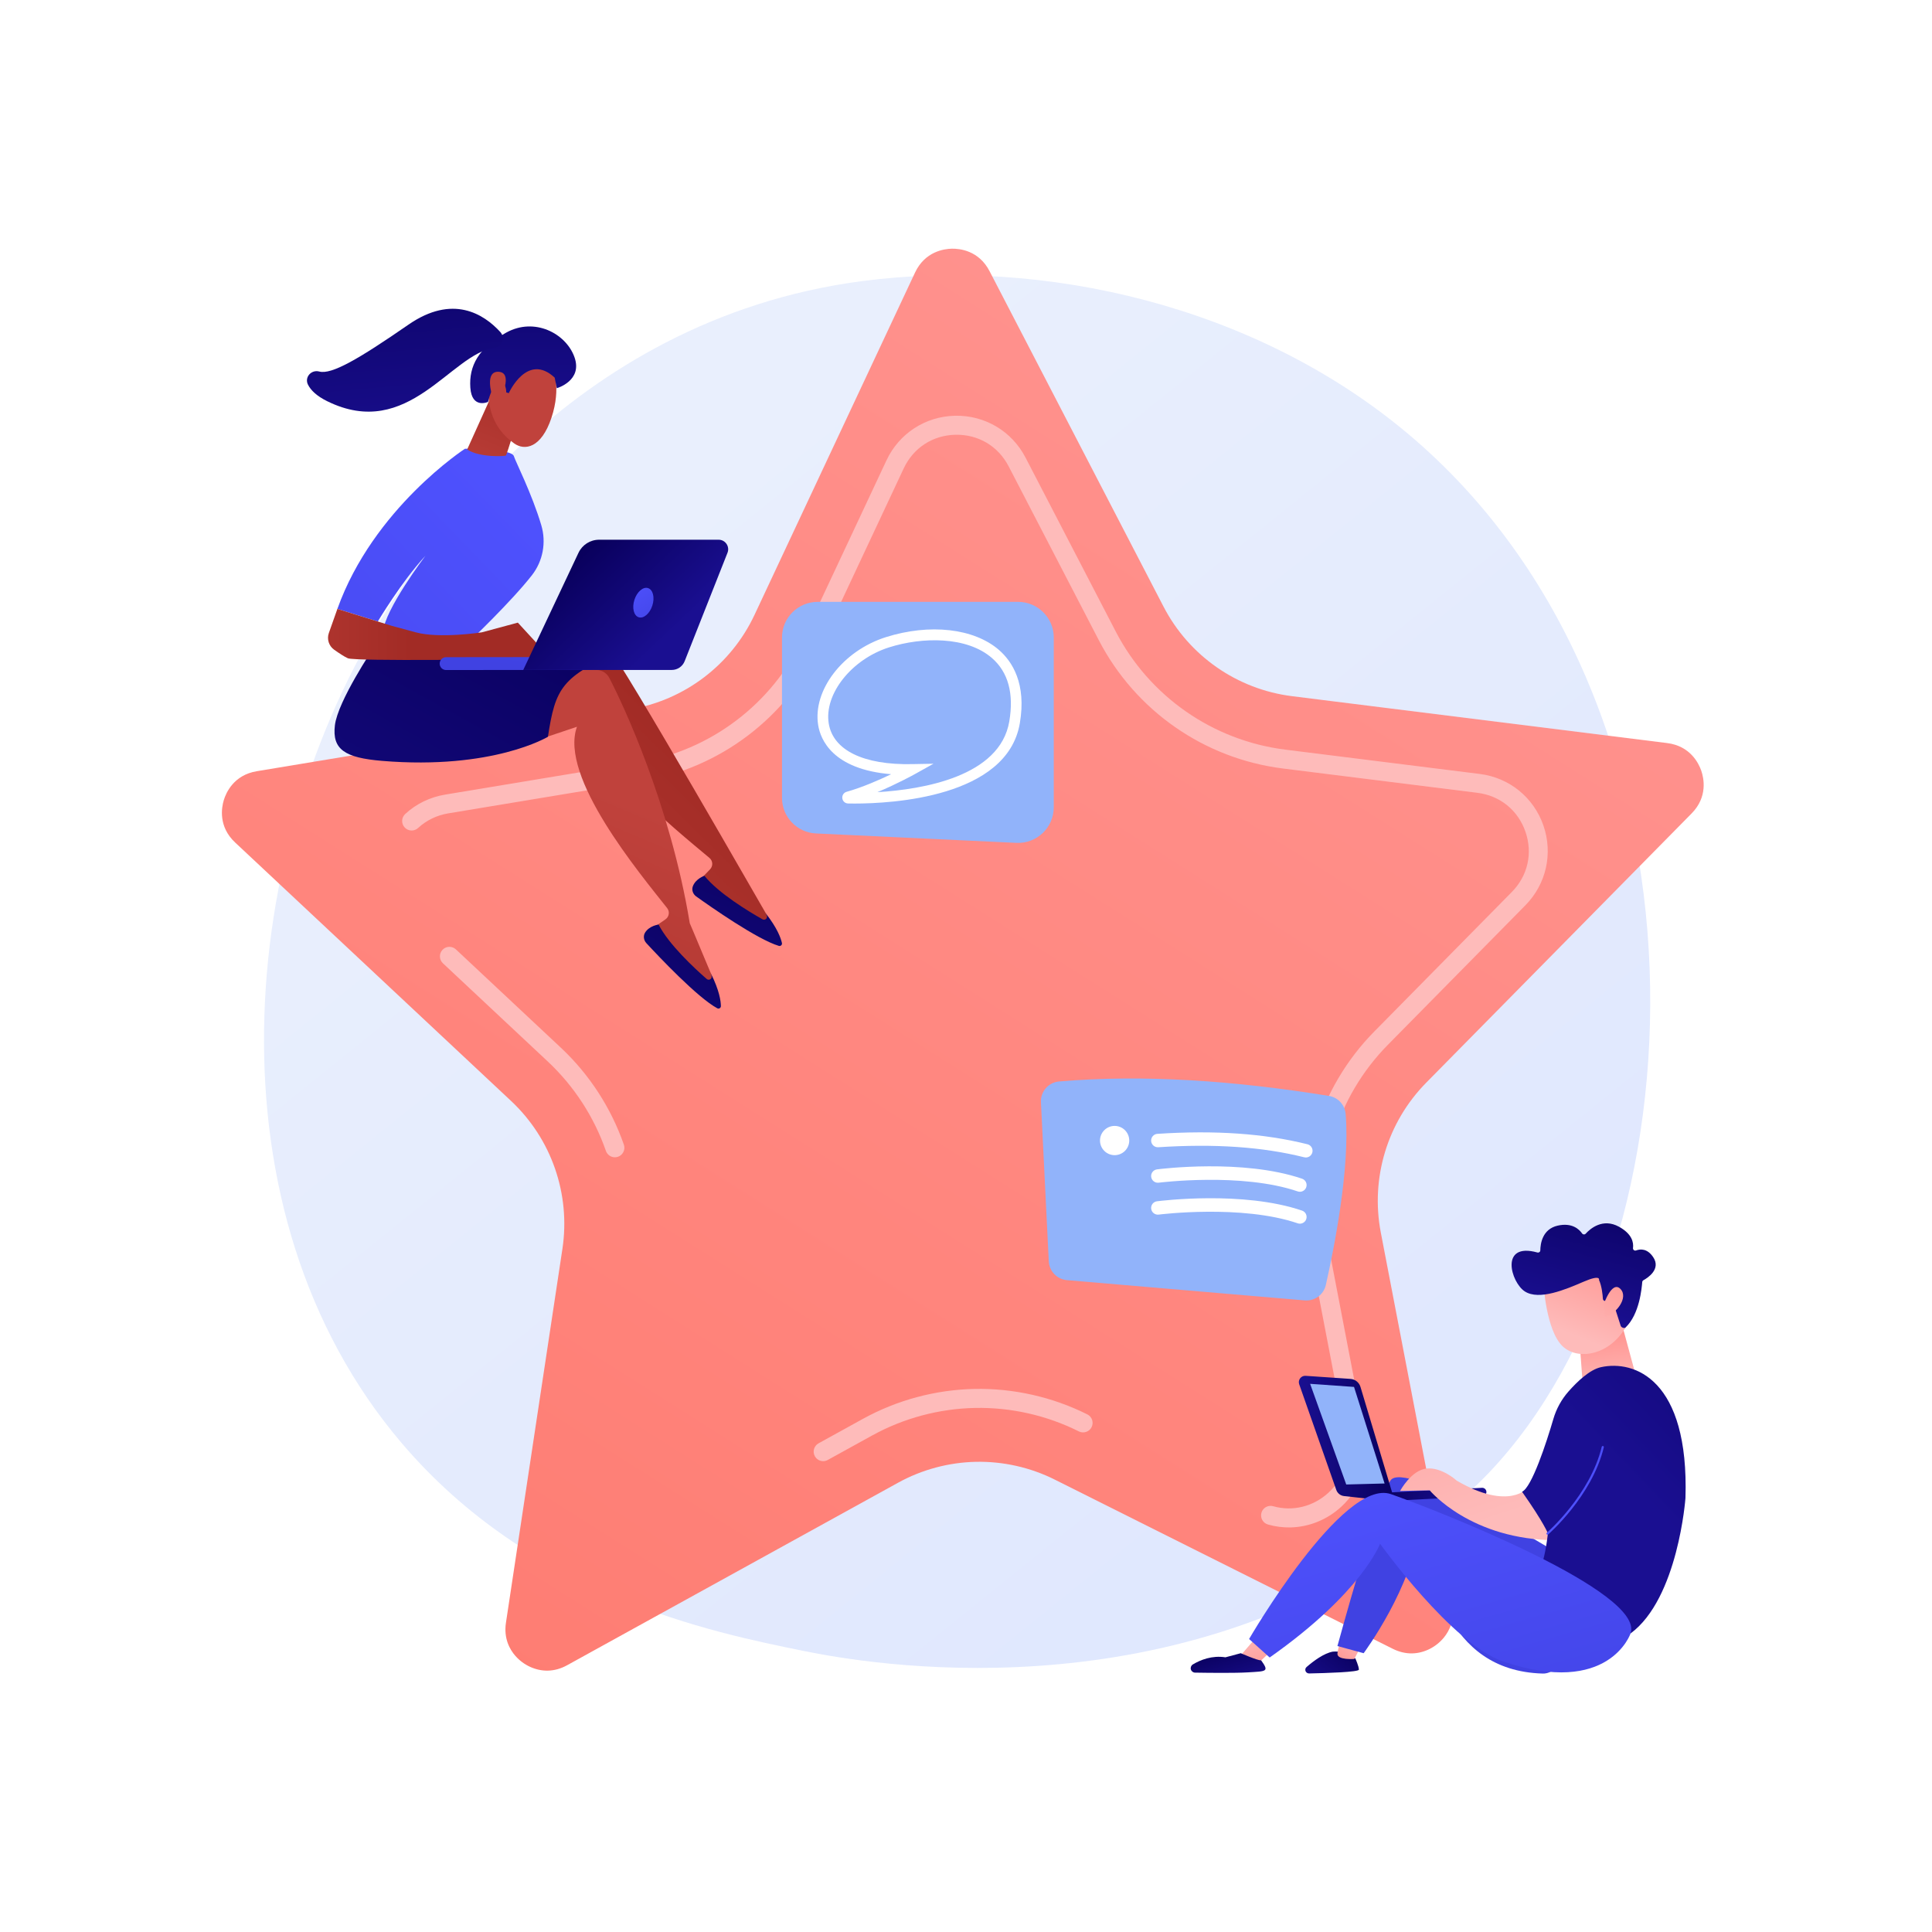 <?xml version="1.0" encoding="utf-8"?>
<!-- Generator: Adobe Illustrator 27.5.0, SVG Export Plug-In . SVG Version: 6.00 Build 0)  -->
<svg version="1.1" xmlns="http://www.w3.org/2000/svg" xmlns:xlink="http://www.w3.org/1999/xlink" x="0px" y="0px"
	 viewBox="0 0 3710 3710" style="enable-background:new 0 0 3710 3710;" xml:space="preserve">
<g id="Background">
	<g>
		<g>
			<rect style="fill:#FFFFFF;" width="3710" height="3710"/>
		</g>
	</g>
</g>
<g id="Illustration">
	<g>
		<linearGradient id="SVGID_1_" gradientUnits="userSpaceOnUse" x1="3515.055" y1="3992.282" x2="1135.321" y2="1036.801">
			<stop  offset="0" style="stop-color:#DAE3FE"/>
			<stop  offset="1" style="stop-color:#E9EFFD"/>
		</linearGradient>
		<path style="fill:url(#SVGID_1_);" d="M2860.375,2826.747c-54.662,57.545-106.382,94.656-147.245,123.975
			c-480.338,344.648-1048.706,244.185-1169.5,219.651c-178.375-36.229-523.17-106.259-772.451-399.408
			c-377.141-443.51-318.414-1142.248-25.878-1603.494c53.509-84.37,336.162-552.642,910.651-627.738
			c347.675-45.447,752.952,46.215,1046.443,292.101C3318.457,1347.973,3274.6,2390.664,2860.375,2826.747z"/>
		<g>
			
				<linearGradient id="SVGID_00000169528072975055779610000005650780433034528141_" gradientUnits="userSpaceOnUse" x1="2409.586" y1="922.245" x2="-207.24" y2="4881.031" gradientTransform="matrix(1 -0.02 0.02 1 154.363 -85.763)">
				<stop  offset="0" style="stop-color:#FF928E"/>
				<stop  offset="1" style="stop-color:#FE7062"/>
			</linearGradient>
			<path style="fill:url(#SVGID_00000169528072975055779610000005650780433034528141_);" d="M2711.798,3174.983
				c-12.524,0.251-25.09-2.731-37.351-8.866l-649.066-324.882c-46.687-23.368-98.946-35.167-151.135-34.125
				s-103.936,14.916-149.649,40.122l-635.599,350.521c-12.002,6.619-24.44,10.101-36.963,10.35
				c-23.08,0.461-46.377-10.109-62.314-28.261c-10.815-12.323-22.738-33.404-18.139-63.875l108.405-717.692
				c15.888-105.225-20.991-211.467-98.657-284.208L451.563,1617.89c-32.671-30.596-26.141-67.093-21.817-81.362
				c4.326-14.273,19.149-48.26,63.312-55.581l716.069-118.686c104.97-17.392,194.621-85.295,239.808-181.648l308.183-657.163
				c19.007-40.525,55.737-45.598,70.645-45.897c14.906-0.296,51.81,3.306,72.417,43.043l334.152,644.346
				c48.996,94.471,141.283,158.746,246.871,171.936l720.226,90.025c44.42,5.553,60.588,38.922,65.48,53.01
				c4.889,14.087,12.87,50.294-18.552,82.169l-509.551,516.915c-74.706,75.781-107.315,183.411-87.244,287.912l136.949,712.801
				c5.812,30.258-5.263,51.798-15.58,64.543C2757.728,3163.032,2734.874,3174.523,2711.798,3174.983z"/>
			
				<linearGradient id="SVGID_00000070824669022511030050000011690925638275971725_" gradientUnits="userSpaceOnUse" x1="1805.256" y1="617.106" x2="2884.351" y2="-1315.702">
				<stop  offset="0" style="stop-color:#FEBBBA"/>
				<stop  offset="1" style="stop-color:#FF928E"/>
			</linearGradient>
			<path style="fill:url(#SVGID_00000070824669022511030050000011690925638275971725_);" d="M1181.105,2222.33
				c-7.696,0.154-14.951-4.605-17.611-12.275c-22.596-65.089-61.126-124.395-111.43-171.505l-201.548-188.769
				c-7.356-6.892-7.735-18.447-0.844-25.809c6.891-7.36,18.447-7.739,25.811-0.848l201.546,188.767
				c54.606,51.146,96.436,115.529,120.964,186.192c3.308,9.524-1.733,19.927-11.261,23.238
				C1184.87,2221.964,1182.974,2222.292,1181.105,2222.33z"/>
			
				<linearGradient id="SVGID_00000033342836690649169460000001513636692196561827_" gradientUnits="userSpaceOnUse" x1="2736.42" y1="1136.978" x2="3815.515" y2="-795.831">
				<stop  offset="0" style="stop-color:#FEBBBA"/>
				<stop  offset="1" style="stop-color:#FF928E"/>
			</linearGradient>
			<path style="fill:url(#SVGID_00000033342836690649169460000001513636692196561827_);" d="M1581.115,2805.814
				c-6.563,0.131-12.979-3.296-16.368-9.441c-4.869-8.832-1.66-19.943,7.172-24.811l85.084-46.92
				c65.506-36.122,139.662-56.002,214.451-57.494c74.783-1.492,149.679,15.419,216.59,48.903
				c9.014,4.512,12.667,15.485,8.153,24.499c-4.508,9.026-15.483,12.674-24.499,8.158c-61.636-30.845-130.627-46.424-199.516-45.049
				c-68.891,1.376-137.202,19.688-197.544,52.96l-85.083,46.922C1586.872,2805.021,1583.979,2805.757,1581.115,2805.814z"/>
			
				<linearGradient id="SVGID_00000146494233167184635290000007806806383369395889_" gradientUnits="userSpaceOnUse" x1="2396.048" y1="946.953" x2="3475.141" y2="-985.852">
				<stop  offset="0" style="stop-color:#FEBBBA"/>
				<stop  offset="1" style="stop-color:#FF928E"/>
			</linearGradient>
			<path style="fill:url(#SVGID_00000146494233167184635290000007806806383369395889_);" d="M2477.899,2933.094
				c-14.318,0.287-28.785-1.542-43.001-5.573c-9.7-2.757-15.333-12.852-12.582-22.55c2.751-9.704,12.836-15.338,22.552-12.583
				c37.209,10.56,76.842,0.897,106.011-25.854c29.246-26.815,41.701-64.66,34.171-103.837l-70.969-369.383
				c-28.764-149.756,17.973-303.996,125.026-412.592l264.052-267.874c30.708-31.151,40.483-74.417,26.135-115.743
				c-14.342-41.331-48.823-69.237-92.226-74.662l-373.219-46.654c-151.321-18.9-283.576-111.013-353.792-246.395l-173.16-333.902
				c-20.139-38.835-58.273-61.498-102.007-60.626c-43.735,0.874-80.933,25.04-99.507,64.646l-159.703,340.546
				c-64.755,138.073-193.229,235.389-343.667,260.31l-371.069,61.506c-22.131,3.67-42.189,13.374-58.014,28.072
				c-7.393,6.864-18.939,6.435-25.805-0.955c-6.864-7.39-6.437-18.943,0.951-25.803c21.088-19.588,47.679-32.503,76.9-37.341
				l371.067-61.506c138.577-22.961,256.921-112.602,316.573-239.796l159.701-340.542c24.244-51.691,74.761-84.513,131.844-85.651
				c57.085-1.138,108.871,29.641,135.156,80.323l173.161,333.902c64.676,124.711,186.508,209.56,325.897,226.975l373.219,46.654
				c56.65,7.081,103.475,44.986,122.201,98.92c18.72,53.942,5.453,112.707-34.632,153.362l-264.05,267.872
				c-98.614,100.033-141.665,242.114-115.167,380.065l70.969,369.383c9.826,51.14-7.133,102.596-45.355,137.645
				C2548.06,2918.667,2513.44,2932.377,2477.899,2933.094z"/>
		</g>
		<g>
			
				<linearGradient id="SVGID_00000114753977808792988670000001054927930617886911_" gradientUnits="userSpaceOnUse" x1="2961.484" y1="2879.385" x2="2897.24" y2="2977.124">
				<stop  offset="0" style="stop-color:#FDF53F"/>
				<stop  offset="0.664" style="stop-color:#E57A58"/>
				<stop  offset="1" style="stop-color:#D93C65"/>
			</linearGradient>
			<path style="fill:url(#SVGID_00000114753977808792988670000001054927930617886911_);" d="M2883.291,2923.703
				c14.032,2.791,93.993,50.373,93.993-4.027c0-5.125,0-60.766,0-60.766S2879.26,2922.901,2883.291,2923.703z"/>
			
				<linearGradient id="SVGID_00000081643910783266243270000015719307741564513954_" gradientUnits="userSpaceOnUse" x1="2595.143" y1="3158.498" x2="2519.816" y2="3253.208">
				<stop  offset="0" style="stop-color:#09005D"/>
				<stop  offset="1" style="stop-color:#1A0F91"/>
			</linearGradient>
			<path style="fill:url(#SVGID_00000081643910783266243270000015719307741564513954_);" d="M2602.703,3184.796
				c0,0-18.58-15.42-43.284-13.172c-17.224,3.017-37.429,18.25-50.455,29.552c-2.271,1.97-3.035,5.108-1.917,7.859
				c1.117,2.751,3.88,4.536,6.926,4.473c32.3-0.669,95.492-2.588,95.492-7.35
				C2609.463,3199.761,2602.703,3184.796,2602.703,3184.796z"/>
			
				<linearGradient id="SVGID_00000092439568135907857250000015450448633831214739_" gradientUnits="userSpaceOnUse" x1="2609.11" y1="3140.753" x2="2565.363" y2="3195.755">
				<stop  offset="0" style="stop-color:#FEBBBA"/>
				<stop  offset="1" style="stop-color:#FF928E"/>
			</linearGradient>
			<path style="fill:url(#SVGID_00000092439568135907857250000015450448633831214739_);" d="M2615.503,3157.617l-14.825,28.004
				c0,0-33.495,2.745-32.396-10.433c1.098-13.178,9.334-29.102,9.334-29.102L2615.503,3157.617z"/>
			
				<linearGradient id="SVGID_00000057128036857427999220000010831255775016311470_" gradientUnits="userSpaceOnUse" x1="2664.725" y1="2352.35" x2="2743.266" y2="2878.237">
				<stop  offset="0" style="stop-color:#4F52FF"/>
				<stop  offset="1" style="stop-color:#4042E2"/>
			</linearGradient>
			<path style="fill:url(#SVGID_00000057128036857427999220000010831255775016311470_);" d="M2994.067,3176.684
				c-23.228-126.817-19.484-204.123-19.484-204.123s-278.09-170.207-304.446-129.574
				c-26.356,40.633-101.884,317.924-101.884,317.924l50.36,13.727c0,0,96.274-130.404,105.06-241.735
				c24.787,81.198,47.885,275.237,238.583,280.804c9.468,0.276,18.55-3.741,24.723-10.926
				C2993.153,3195.598,2995.774,3186,2994.067,3176.684z"/>
			
				<linearGradient id="SVGID_00000057109444039193797780000012727240724320552634_" gradientUnits="userSpaceOnUse" x1="2397.861" y1="3132.925" x2="2425.352" y2="3229.373">
				<stop  offset="0" style="stop-color:#FEBBBA"/>
				<stop  offset="1" style="stop-color:#FF928E"/>
			</linearGradient>
			<polygon style="fill:url(#SVGID_00000057109444039193797780000012727240724320552634_);" points="2437.597,3173.54 
				2406.848,3202.642 2382.688,3178.482 2414.535,3141.693 			"/>
			
				<linearGradient id="SVGID_00000182490789197409783990000018315212203378897597_" gradientUnits="userSpaceOnUse" x1="2339.624" y1="2673.237" x2="2352.871" y2="2554.007" gradientTransform="matrix(-1 0 0 1 5432.43 0)">
				<stop  offset="0" style="stop-color:#FEBBBA"/>
				<stop  offset="1" style="stop-color:#FF928E"/>
			</linearGradient>
			<path style="fill:url(#SVGID_00000182490789197409783990000018315212203378897597_);" d="M3114.26,2541.925l25.676,94.617
				c1.177,4.335-0.277,9.029-3.656,11.587c-12.362,9.354-44.669,27.958-88.99,9.879c-5.069-2.067-8.542-7.298-8.981-13.248
				l-6.087-82.427L3114.26,2541.925z"/>
			<g>
				
					<linearGradient id="SVGID_00000044178533051534578700000013621810350123358655_" gradientUnits="userSpaceOnUse" x1="2315.609" y1="2537.993" x2="2262.865" y2="2364.032" gradientTransform="matrix(-0.996 -0.085 -0.085 0.996 5543.47 233.021)">
					<stop  offset="0" style="stop-color:#FEBBBA"/>
					<stop  offset="1" style="stop-color:#FF928E"/>
				</linearGradient>
				<path style="fill:url(#SVGID_00000044178533051534578700000013621810350123358655_);" d="M2963.981,2465.605
					c0,0,5.033,89.52,36.689,119.618c31.655,30.098,99.598,15.264,127.645-49.506l-34.824-117.807L2963.981,2465.605z"/>
				
					<linearGradient id="SVGID_00000039112638537605483280000007401144193317754021_" gradientUnits="userSpaceOnUse" x1="2276.225" y1="2225.175" x2="2325.354" y2="2505.388" gradientTransform="matrix(-0.996 -0.085 -0.085 0.996 5543.47 233.021)">
					<stop  offset="0" style="stop-color:#09005D"/>
					<stop  offset="1" style="stop-color:#1A0F91"/>
				</linearGradient>
				<path style="fill:url(#SVGID_00000039112638537605483280000007401144193317754021_);" d="M3083.431,2498.151
					c-2.656,0.613-5.22-1.275-5.394-3.994c-0.53-8.269-2.213-24.689-7.473-36.223c0,0,4.232-11.328-29.832,3.424
					c-34.064,14.752-85.178,36.329-112.67,18.539c-26.803-17.345-48.828-95.01,24.191-74.741c2.778,0.771,5.566-1.257,5.599-4.14
					c0.143-12.443,3.797-40.788,33.385-47.461c27.688-6.245,41.409,7.183,46.865,15.048c1.605,2.314,4.929,2.554,6.825,0.472
					c8.976-9.855,32.822-30.425,63.895-13.442c25.594,13.989,28.333,30.722,27.023,40.892c-0.424,3.295,2.741,5.823,5.865,4.694
					c8.465-3.056,21.731-3.888,32.939,12.906c15.495,23.218-10.906,39.953-18.764,44.26c-1.288,0.706-2.16,1.983-2.294,3.446
					c-1.034,11.299-4.993,61.651-32.081,87.357c-2.345,2.226-8.248-0.008-9.241-3.085l-15.161-46.962
					c-0.704-2.181-2.96-3.461-5.193-2.946L3083.431,2498.151z"/>
				
					<linearGradient id="SVGID_00000097483320970504068790000010770486702041244039_" gradientUnits="userSpaceOnUse" x1="2272.004" y1="2558.803" x2="2219.26" y2="2384.842" gradientTransform="matrix(-0.996 -0.085 -0.085 0.996 5543.47 233.021)">
					<stop  offset="0" style="stop-color:#FEBBBA"/>
					<stop  offset="1" style="stop-color:#FF928E"/>
				</linearGradient>
				<path style="fill:url(#SVGID_00000097483320970504068790000010770486702041244039_);" d="M3079.682,2504.577
					c0,0,15.657-46.338,31.999-29.466c16.341,16.872-8.797,48.795-29.568,53.517L3079.682,2504.577z"/>
			</g>
			
				<linearGradient id="SVGID_00000116213287525839890630000006385328022567556003_" gradientUnits="userSpaceOnUse" x1="2346.87" y1="3163.638" x2="2372.51" y2="3253.592">
				<stop  offset="0" style="stop-color:#09005D"/>
				<stop  offset="1" style="stop-color:#1A0F91"/>
			</linearGradient>
			<path style="fill:url(#SVGID_00000116213287525839890630000006385328022567556003_);" d="M2421.842,3188.451
				c-7.518,0.085-39.155-13.813-39.155-13.813l-29.468,7.87c-25.684-3.951-47.742,4.794-62.607,13.683
				c-3.247,1.941-4.807,5.808-3.828,9.463c0.979,3.655,4.261,6.218,8.044,6.281c29.085,0.482,76.846,0.967,101.037-0.48
				C2432.106,3209.287,2437.597,3210.329,2421.842,3188.451z"/>
			
				<linearGradient id="SVGID_00000134948840044699405750000017475204257485908106_" gradientUnits="userSpaceOnUse" x1="-3487.351" y1="2762.117" x2="-3305.284" y2="2762.117" gradientTransform="matrix(-1 0 0 1 -811.145 0)">
				<stop  offset="0" style="stop-color:#09005D"/>
				<stop  offset="1" style="stop-color:#1A0F91"/>
			</linearGradient>
			<path style="fill:url(#SVGID_00000134948840044699405750000017475204257485908106_);" d="M2676.206,2875.711l-63.698-212.428
				c-2.599-8.667-10.297-14.815-19.324-15.432l-86.001-5.884c-8.741-0.598-15.244,7.941-12.342,16.209l71.209,202.867
				c2.294,6.536,8.161,11.155,15.053,11.851l84.689,9.405L2676.206,2875.711z"/>
			
				<linearGradient id="SVGID_00000183965784703888399790000017828535117942104254_" gradientUnits="userSpaceOnUse" x1="-3465.253" y1="2841.702" x2="-3610.834" y2="2881.602" gradientTransform="matrix(-1 0 0 1 -811.145 0)">
				<stop  offset="0" style="stop-color:#09005D"/>
				<stop  offset="1" style="stop-color:#1A0F91"/>
			</linearGradient>
			<path style="fill:url(#SVGID_00000183965784703888399790000017828535117942104254_);" d="M2665.792,2882.297
				c0.138,0,0.277-0.003,0.416-0.011l180.453-9.121c4.461-0.224,7.894-4.023,7.669-8.484c-0.225-4.462-4.041-7.969-8.486-7.669
				l-180.453,9.121c-4.461,0.224-7.894,4.023-7.669,8.484C2657.94,2878.938,2661.513,2882.297,2665.792,2882.297z"/>
			
				<linearGradient id="SVGID_00000041975875898143042240000014639899447271437989_" gradientUnits="userSpaceOnUse" x1="-3755.65" y1="1916.36" x2="-3421.622" y2="1459.391" gradientTransform="matrix(-0.952 -0.307 -0.307 0.952 -137.957 -53.904)">
				<stop  offset="0" style="stop-color:#FEBBBA"/>
				<stop  offset="1" style="stop-color:#FF928E"/>
			</linearGradient>
			<path style="fill:url(#SVGID_00000041975875898143042240000014639899447271437989_);" d="M2934.15,2856.691
				c0,0-35.383,45.577-136.641-13.309c0,0-28.614-26.329-58.073-23.373s-50.834,43.034-50.834,43.034l56.851-1.166
				c0,0,78.93,95.772,243.942,95.772C2994.021,2920.934,2956.273,2889.79,2934.15,2856.691z"/>
			
				<linearGradient id="SVGID_00000016034641894142444360000011984939875922436030_" gradientUnits="userSpaceOnUse" x1="3637.835" y1="2363.49" x2="3130.161" y2="2848.398">
				<stop  offset="0" style="stop-color:#09005D"/>
				<stop  offset="1" style="stop-color:#1A0F91"/>
			</linearGradient>
			<path style="fill:url(#SVGID_00000016034641894142444360000011984939875922436030_);" d="M3074.292,2625.363
				c-21.545,4.737-45.447,27.515-62.35,46.7c-13.563,15.393-23.37,33.324-29.118,53.018
				c-12.95,44.374-41.289,131.201-60.042,139.503c42.464,60.311,49.621,80.048,49.621,80.048
				c-7.981,71.966-24.699,86.361-24.699,86.361s82.945,82.331,183.397,105.758c91.486-67.355,105.478-260.04,105.478-260.04
				C3243.743,2648.174,3138.191,2611.314,3074.292,2625.363z"/>
			
				<linearGradient id="SVGID_00000061433884613667613980000010990938441419776154_" gradientUnits="userSpaceOnUse" x1="3000.059" y1="2874.414" x2="3396.182" y2="2672.938">
				<stop  offset="0" style="stop-color:#4F52FF"/>
				<stop  offset="1" style="stop-color:#4042E2"/>
			</linearGradient>
			<path style="fill:url(#SVGID_00000061433884613667613980000010990938441419776154_);" d="M2971.633,2947.042
				c-0.579,0-1.156-0.241-1.563-0.716c-0.746-0.864-0.649-2.167,0.214-2.913c0.829-0.719,83.291-72.713,105.48-165.119
				c0.268-1.108,1.386-1.789,2.491-1.526c1.11,0.266,1.792,1.381,1.526,2.491c-22.506,93.723-105.957,166.557-106.8,167.281
				C2972.593,2946.879,2972.113,2947.042,2971.633,2947.042z"/>
			
				<linearGradient id="SVGID_00000175290079843656674490000000672821363787807673_" gradientUnits="userSpaceOnUse" x1="2658.475" y1="2760.07" x2="2870.032" y2="3502.284">
				<stop  offset="0" style="stop-color:#4F52FF"/>
				<stop  offset="1" style="stop-color:#4042E2"/>
			</linearGradient>
			<path style="fill:url(#SVGID_00000175290079843656674490000000672821363787807673_);" d="M3131.101,3136.751
				c0,0-41.182,122.447-244.444,53.811c-98.556-33.28-236.561-226.226-236.561-226.226s-34.044,93.346-211.95,218.539
				l-39.535-35.508c0,0,180.102-310.42,272.35-278.207C2763.208,2901.374,3159.287,3057.316,3131.101,3136.751z"/>
			<polygon style="fill:#91B3FA;" points="2515.83,2657.351 2585.173,2850.646 2658.814,2848.729 2600.11,2663.282 			"/>
		</g>
		<g>
			<path style="fill:#91B3FA;" d="M1501.652,1224.248v307.81c0,36.572,28.737,66.691,65.268,68.407l384.925,18.086
				c39.041,1.834,71.697-29.324,71.697-68.408v-325.895c0-37.822-30.66-68.482-68.482-68.482h-384.925
				C1532.313,1155.766,1501.652,1186.426,1501.652,1224.248z"/>
			<path style="fill:#FFFFFF;" d="M1641.096,1543.048c-4.975,0-9.177-0.06-12.507-0.127c-5.684-0.114-10.347-4.3-11.073-9.95
				c-0.728-5.69,2.752-10.946,8.276-12.504l0.017-0.006c29.561-8.285,61.776-22.361,85.51-33.761
				c-113.189-9.227-135.787-67.361-140.153-93.953c-11.02-67.06,47.183-142.939,129.739-169.149
				c84.247-26.727,169.584-17.098,217.44,24.545c25.429,22.132,53.01,64.512,40.005,140.779
				C1934.025,1531.614,1711.5,1543.048,1641.096,1543.048z M1631.368,1540.233h0.007H1631.368z M1629.014,1522.38h0.026H1629.014z
				 M1792.55,1466.581l-35.86,19.993c-1.888,1.049-33.452,18.555-71.84,34.61c87.386-5.27,235.226-29.956,253.252-135.711
				c9.148-53.68-2.033-94.675-33.239-121.829c-48.41-42.139-134.188-40.627-197.745-20.467
				c-71.977,22.854-124.955,89.82-115.687,146.242c8.415,51.218,66.741,79.87,160.069,77.912L1792.55,1466.581z"/>
		</g>
		<g>
			<path style="fill:#91B3FA;" d="M1998.915,2116.618l15.055,305.491c0.94,19.072,15.836,34.511,34.863,36.133l456.717,38.916
				c18.999,1.619,36.262-11.028,40.455-29.629c15.167-67.282,46.855-224.446,38.018-328.404
				c-1.488-17.505-14.61-31.797-31.952-34.606c-182.083-29.494-356.132-41.575-518.259-27.81
				C2013.331,2078.447,1997.904,2096.089,1998.915,2116.618z"/>
			
				<ellipse transform="matrix(0.707 -0.707 0.707 0.707 -921.635 2155.303)" style="fill:#FFFFFF;" cx="2140.863" cy="2190.163" rx="28.09" ry="28.09"/>
			<path style="fill:#FFFFFF;" d="M2507.603,2222.708c-1.032,0-2.08-0.126-3.128-0.387c-80.309-20.037-171.98-26.351-280.244-19.298
				c-7.122,0.473-13.236-4.921-13.698-12.022c-0.462-7.104,4.921-13.236,12.022-13.698c110.972-7.22,205.223-0.682,288.158,20.01
				c6.906,1.722,11.107,8.718,9.385,15.624C2518.637,2218.796,2513.38,2222.708,2507.603,2222.708z"/>
			<path style="fill:#FFFFFF;" d="M2496.167,2288.535c-1.379,0-2.78-0.223-4.157-0.692
				c-107.839-36.728-265.387-16.948-266.965-16.745c-7.077,0.908-13.52-4.072-14.434-11.129c-0.911-7.059,4.07-13.52,11.129-14.433
				c6.686-0.865,165.123-20.736,278.58,17.911c6.737,2.294,10.34,9.617,8.044,16.353
				C2506.539,2285.158,2501.53,2288.535,2496.167,2288.535z"/>
			<path style="fill:#FFFFFF;" d="M2496.167,2349.808c-1.379,0-2.78-0.223-4.157-0.692
				c-107.727-36.689-265.39-16.951-266.967-16.746c-7.053,0.896-13.518-4.072-14.43-11.13c-0.911-7.058,4.069-13.518,11.127-14.432
				c6.69-0.863,165.125-20.729,278.58,17.91c6.737,2.294,10.34,9.617,8.044,16.354
				C2506.539,2346.432,2501.53,2349.808,2496.167,2349.808z"/>
		</g>
		<g>
			
				<linearGradient id="SVGID_00000030479001844336624720000009224569728258597818_" gradientUnits="userSpaceOnUse" x1="1338.458" y1="1442.545" x2="826.229" y2="1963.881">
				<stop  offset="0" style="stop-color:#A22B25"/>
				<stop  offset="1" style="stop-color:#C0423C"/>
			</linearGradient>
			<path style="fill:url(#SVGID_00000030479001844336624720000009224569728258597818_);" d="M1471.286,1754.994
				c-0.502-0.193-270.769-473.495-307.29-518.037c-6.144-7.491-15.653-11.306-25.275-10.16l-75.435,8.99l-88.622,191.72
				l147.64-85.983c-14.609,101.037,175.055,251.192,240.102,305.981c6.601,5.56,7.143,15.52,1.181,21.761l-25.968,27.184
				c42.633,43.214,91.829,70.963,147.354,83.797L1471.286,1754.994z"/>
			
				<linearGradient id="SVGID_00000132768231185235225620000001774162337879470778_" gradientUnits="userSpaceOnUse" x1="231.775" y1="-509.478" x2="199.065" y2="-7.93" gradientTransform="matrix(-0.897 -0.441 -0.441 0.897 1463.579 2161.148)">
				<stop  offset="0" style="stop-color:#09005D"/>
				<stop  offset="1" style="stop-color:#1A0F91"/>
			</linearGradient>
			<path style="fill:url(#SVGID_00000132768231185235225620000001774162337879470778_);" d="M1352.641,1681.778
				c0,0-16.573,5.354-22.185,20.115c-2.684,7.063,0.209,15.062,6.352,19.462c27.291,19.552,117.31,82.676,158.853,95.039
				c3.405,1.013,6.644-2.067,5.878-5.536c-2.131-9.65-9.027-28.922-31.243-57.133l1.993,4.031c2.522,5.102-3.033,10.414-7.99,7.616
				C1436.514,1749.688,1379.92,1715.358,1352.641,1681.778z"/>
			
				<linearGradient id="SVGID_00000171682219735274633950000014482188085692694915_" gradientUnits="userSpaceOnUse" x1="884.735" y1="2328.356" x2="1215.591" y2="1542.574">
				<stop  offset="0" style="stop-color:#A22B25"/>
				<stop  offset="1" style="stop-color:#C0423C"/>
			</linearGradient>
			<path style="fill:url(#SVGID_00000171682219735274633950000014482188085692694915_);" d="M1366.016,1871.158
				c-0.453-0.291-41.002-97.987-41.455-98.276c-37.179-226.359-127.887-420.218-154.638-471.229
				c-4.501-8.58-13.041-14.24-22.696-15.065l-75.694-6.463l-125.588,169.819l161.986-54.326
				c-34.754,95.99,120.598,281.421,173.211,348.241c5.339,6.781,3.854,16.644-3.247,21.55l-30.933,21.366
				c33.006,50.948,75.568,88.079,127.347,111.884L1366.016,1871.158z"/>
			
				<linearGradient id="SVGID_00000018236521026724966380000012044725306523142331_" gradientUnits="userSpaceOnUse" x1="932.737" y1="-1134.651" x2="900.029" y2="-633.14" gradientTransform="matrix(-0.789 -0.614 -0.614 0.789 1445.99 3191.102)">
				<stop  offset="0" style="stop-color:#09005D"/>
				<stop  offset="1" style="stop-color:#1A0F91"/>
			</linearGradient>
			<path style="fill:url(#SVGID_00000018236521026724966380000012044725306523142331_);" d="M1264.642,1775.447
				c0,0-17.314,1.889-25.796,15.209c-4.059,6.374-2.844,14.792,2.281,20.345c22.769,24.67,98.152,104.706,136.332,125.221
				c3.13,1.681,6.926-0.68,6.878-4.232c-0.135-9.882-2.988-30.151-19.034-62.274l1.135,4.351c1.437,5.507-5.078,9.585-9.365,5.842
				C1333.036,1858.925,1284.561,1813.852,1264.642,1775.447z"/>
			<g>
				
					<linearGradient id="SVGID_00000013885747867843094400000012756804262223675273_" gradientUnits="userSpaceOnUse" x1="1040.894" y1="1092.996" x2="516.068" y2="2041.72">
					<stop  offset="0" style="stop-color:#09005D"/>
					<stop  offset="1" style="stop-color:#1A0F91"/>
				</linearGradient>
				<path style="fill:url(#SVGID_00000013885747867843094400000012756804262223675273_);" d="M717.217,1244.36
					c0,0-68.476,101.849-74.094,148.307c-5.619,46.459,18.935,62.525,90.606,68.449c213.279,17.631,318.417-46.289,318.417-46.289
					c14.59-93.025,24.972-116.691,146.822-167.27c0,0-154.12,12.235-185.137,0.199C982.813,1235.72,717.217,1244.36,717.217,1244.36
					z"/>
			</g>
			<g>
				
					<linearGradient id="SVGID_00000046305837191628916610000006693488705285234305_" gradientUnits="userSpaceOnUse" x1="8880.911" y1="894.057" x2="7876.445" y2="1862.968" gradientTransform="matrix(1 0 0 1 -7831.7 0)">
					<stop  offset="0" style="stop-color:#4F52FF"/>
					<stop  offset="1" style="stop-color:#4042E2"/>
				</linearGradient>
				<path style="fill:url(#SVGID_00000046305837191628916610000006693488705285234305_);" d="M902.402,1230.877
					c0,0,79.74-75.929,118.992-126.219c21.218-27.184,27.88-62.972,18.068-96.031c-17.92-60.375-49.767-122.906-52.672-132.638
					c-4.452-14.918-93.861-14.297-93.861-14.297s-175.94,114.187-245.067,307.61l77.634,24.169c0,0,45.938-77.069,91.327-126.069
					c0,0-78.54,103.754-81.306,146.228L902.402,1230.877z"/>
				
					<linearGradient id="SVGID_00000093894865424895804830000005496663026350202807_" gradientUnits="userSpaceOnUse" x1="1004.608" y1="694.016" x2="897.609" y2="960.375">
					<stop  offset="0" style="stop-color:#A22B25"/>
					<stop  offset="1" style="stop-color:#C0423C"/>
				</linearGradient>
				<path style="fill:url(#SVGID_00000093894865424895804830000005496663026350202807_);" d="M997.602,792.616
					c-0.934,3.101-24.27,80.464-26.095,82.07c-1.825,1.606-51.178,4.26-74.408-11.616l47.414-104.886L997.602,792.616z"/>
				
					<linearGradient id="SVGID_00000167376099449208209180000016960672832388823727_" gradientUnits="userSpaceOnUse" x1="414.879" y1="14110.622" x2="453.581" y2="13716.776" gradientTransform="matrix(-0.723 -0.691 -0.691 0.723 1085.594 3572.766)">
					<stop  offset="0" style="stop-color:#A22B25"/>
					<stop  offset="1" style="stop-color:#C0423C"/>
				</linearGradient>
				<path style="fill:url(#SVGID_00000167376099449208209180000016960672832388823727_);" d="M1061.784,705.716
					c0,0,16.615,38.376-2.906,96.722c-19.521,58.345-51.421,63.414-71.624,48.991c-20.202-14.424-46.398-40.198-49.655-93.05
					C934.342,705.526,1038.897,657.176,1061.784,705.716z"/>
				
					<linearGradient id="SVGID_00000006681747374084431200000011061588768321688755_" gradientUnits="userSpaceOnUse" x1="2262.639" y1="-2249.173" x2="1948.861" y2="-1922.716" gradientTransform="matrix(-0.723 -0.691 -0.691 0.723 1085.594 3572.766)">
					<stop  offset="0" style="stop-color:#09005D"/>
					<stop  offset="1" style="stop-color:#1A0F91"/>
				</linearGradient>
				<path style="fill:url(#SVGID_00000006681747374084431200000011061588768321688755_);" d="M977.021,754.941
					c0,0,35.253-78.965,88.126-29.776l4.08,20.326c0,0,50.352-14.344,33.804-59.971c-16.549-45.627-76.721-76.579-130.575-47.005
					c-53.854,29.573-72.159,64.408-69.264,105.943c2.894,41.536,34.025,27.323,34.025,27.323s5.991-30.537,20.616-35.964
					c14.625-5.426,14.312,17.689,14.312,17.689L977.021,754.941z"/>
				
					<linearGradient id="SVGID_00000070079209627578302360000003161582682331557250_" gradientUnits="userSpaceOnUse" x1="473.567" y1="14116.4" x2="512.268" y2="13722.554" gradientTransform="matrix(-0.723 -0.691 -0.691 0.723 1085.594 3572.766)">
					<stop  offset="0" style="stop-color:#A22B25"/>
					<stop  offset="1" style="stop-color:#C0423C"/>
				</linearGradient>
				<path style="fill:url(#SVGID_00000070079209627578302360000003161582682331557250_);" d="M964.899,755.905
					c0,0,18.36-40.486-7.357-41.95c-25.717-1.463-15.254,39.027-10.129,53.802L964.899,755.905z"/>
				
					<linearGradient id="SVGID_00000069389291937642770440000002955685445105551012_" gradientUnits="userSpaceOnUse" x1="-225.017" y1="1218.319" x2="199.436" y2="1218.319" gradientTransform="matrix(-1 0 0 1 564.763 0)">
					<stop  offset="0" style="stop-color:#A22B25"/>
					<stop  offset="1" style="stop-color:#C0423C"/>
				</linearGradient>
				<path style="fill:url(#SVGID_00000069389291937642770440000002955685445105551012_);" d="M1054.332,1260.84l-59.917-65.19
					l-69.197,18.633c0,0-80.673,12.499-126.845,0c-46.173-12.499-46.173-12.499-46.173-12.499l-104.339-32.483l-16.388,46.313
					c-4.16,11.758,0.021,24.812,10.188,32.037c9.027,6.415,19.608,13.464,26.352,16.415c13.741,6.01,316.528,1.9,316.528,1.9
					L1054.332,1260.84z"/>
				
					<linearGradient id="SVGID_00000178167621355788371850000003883056397958743997_" gradientUnits="userSpaceOnUse" x1="2062.876" y1="-1907.468" x2="1719.756" y2="-1550.486" gradientTransform="matrix(-0.781 -0.625 -0.625 0.781 1169.488 3172.542)">
					<stop  offset="0" style="stop-color:#09005D"/>
					<stop  offset="1" style="stop-color:#1A0F91"/>
				</linearGradient>
				<path style="fill:url(#SVGID_00000178167621355788371850000003883056397958743997_);" d="M950.299,667.781
					c14.408-1.754,20.204-19.556,10.405-30.263c-31.632-34.563-91.341-72.912-176.406-14.067
					c-95.822,66.287-147.666,96.278-171.205,89.985c-15.458-4.132-28.899,11.158-21.598,25.396
					c5.398,10.527,16.387,21.522,36.693,31.542C784.824,847.662,865.789,678.069,950.299,667.781z"/>
			</g>
			<g>
				
					<linearGradient id="SVGID_00000049907714733430124390000016523068783919794359_" gradientUnits="userSpaceOnUse" x1="1050.101" y1="786.364" x2="993.187" y2="1284.933">
					<stop  offset="0" style="stop-color:#4F52FF"/>
					<stop  offset="1" style="stop-color:#4042E2"/>
				</linearGradient>
				<path style="fill:url(#SVGID_00000049907714733430124390000016523068783919794359_);" d="M856,1286.641
					c0.211,0.011,0.422,0.016,0.634,0.015l275.59-0.301c6.813-0.006,12.33-5.534,12.323-12.347
					c-0.007-6.816-5.556-12.445-12.349-12.323l-275.591,0.301c-6.812,0.006-12.329,5.534-12.322,12.347
					C844.292,1280.934,849.483,1286.318,856,1286.641z"/>
				
					<linearGradient id="SVGID_00000012460517647709179080000014533082600382081186_" gradientUnits="userSpaceOnUse" x1="-545.007" y1="1069.975" x2="-702.557" y2="1236.496" gradientTransform="matrix(-1 0 0 1 564.763 0)">
					<stop  offset="0" style="stop-color:#09005D"/>
					<stop  offset="1" style="stop-color:#1A0F91"/>
				</linearGradient>
				<path style="fill:url(#SVGID_00000012460517647709179080000014533082600382081186_);" d="M1379.967,1036.422h-229.513
					c-16.931,0-32.342,9.771-39.564,25.085l-106.104,224.988h285.224c10.911,0,20.714-6.667,24.724-16.815l82.279-208.192
					C1401.768,1049.458,1392.902,1036.422,1379.967,1036.422z"/>
				
					<linearGradient id="SVGID_00000177452118059703067110000017023936400875183758_" gradientUnits="userSpaceOnUse" x1="-640.253" y1="1111.437" x2="-711.74" y2="1219.088" gradientTransform="matrix(-1 0 0 1 564.763 0)">
					<stop  offset="0" style="stop-color:#4F52FF"/>
					<stop  offset="1" style="stop-color:#4042E2"/>
				</linearGradient>
				<path style="fill:url(#SVGID_00000177452118059703067110000017023936400875183758_);" d="M1218.273,1151.78
					c-4.974,15.452-1.299,30.459,8.207,33.518c9.506,3.06,21.244-6.986,26.218-22.438c4.974-15.452,1.299-30.459-8.207-33.519
					C1234.985,1126.281,1223.247,1136.328,1218.273,1151.78z"/>
			</g>
		</g>
	</g>
</g>
</svg>
